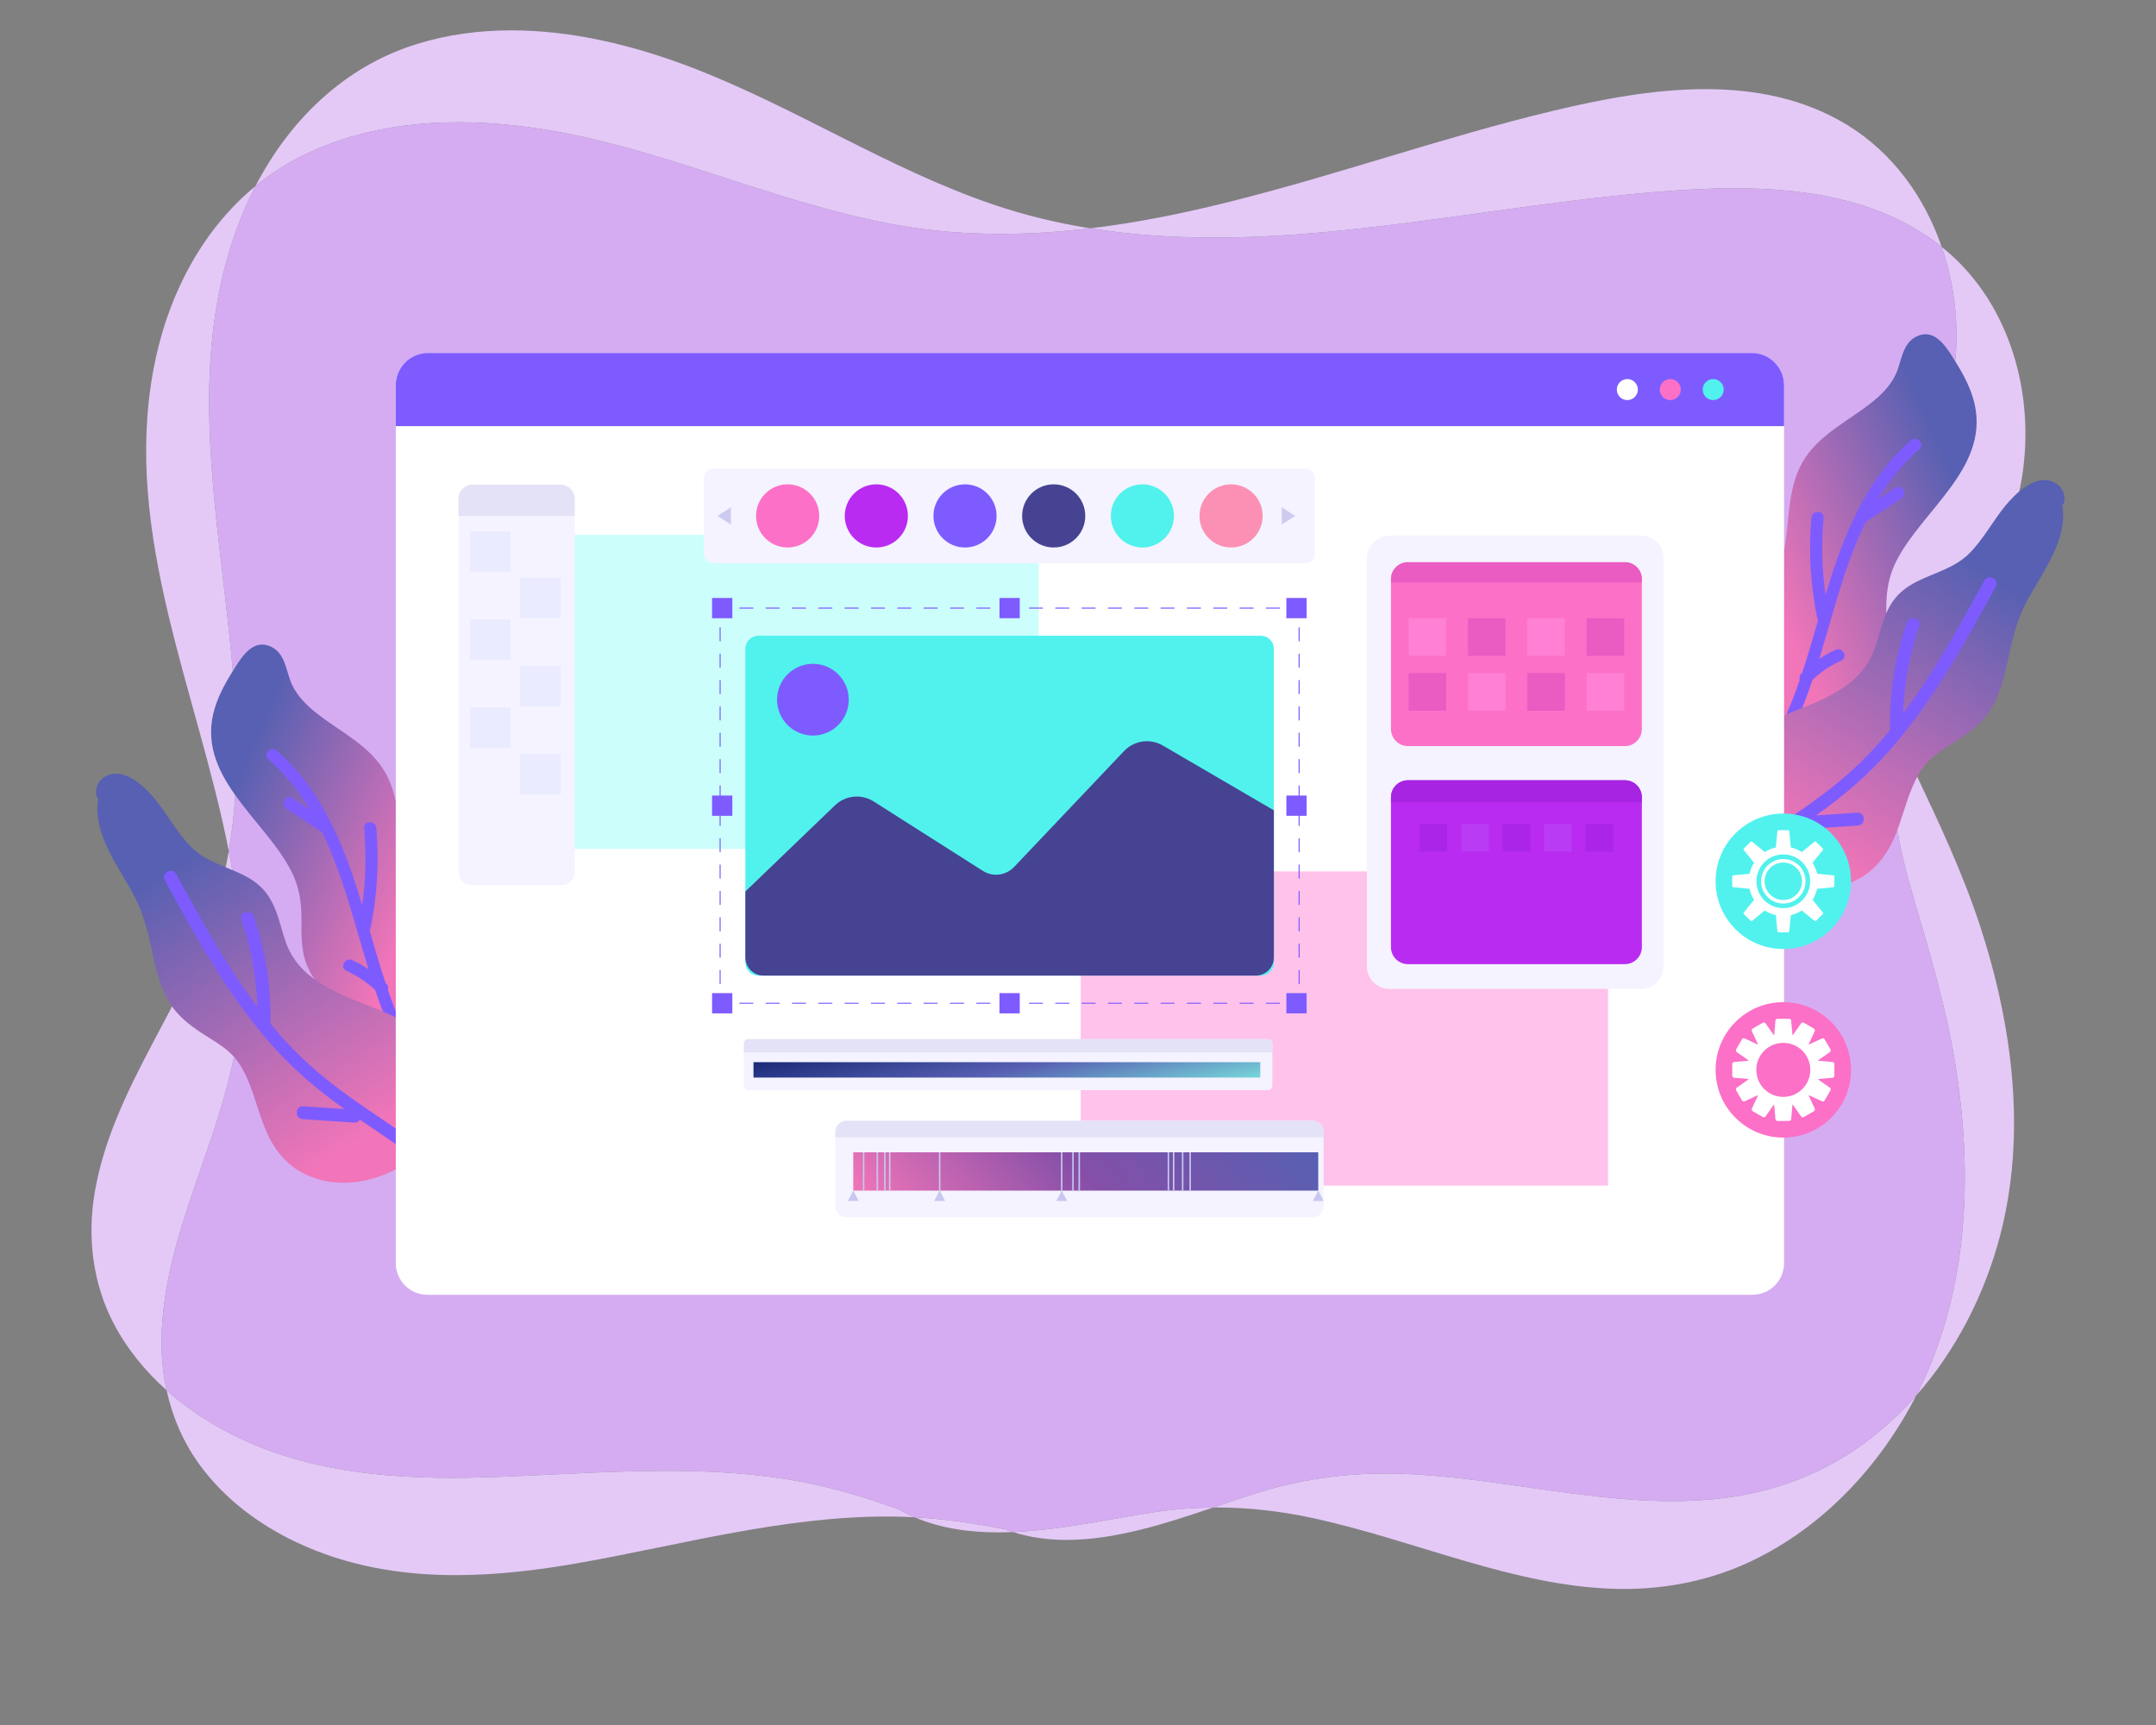 <svg version="1.2" baseProfile="tiny-ps" xmlns="http://www.w3.org/2000/svg" viewBox="0 0 2000 1600" width="2000" height="1600">
	<rect x="0" y="0" width="2000" height="1600" fill="#808080" stroke="none"/>
	<title>Graphic Design Software 2-ai</title>
	<defs>
		<linearGradient id="grd1" gradientUnits="userSpaceOnUse"  x1="188.773" y1="573.11" x2="470.867" y2="695.957">
			<stop offset="0.283" stop-color="#5760b2"  />
			<stop offset="0.931" stop-color="#f175b8"  />
		</linearGradient>
		<linearGradient id="grd2" gradientUnits="userSpaceOnUse"  x1="196.742" y1="634.479" x2="428.51" y2="995.069">
			<stop offset="0.283" stop-color="#5760b2"  />
			<stop offset="1" stop-color="#f175b8"  />
		</linearGradient>
		<linearGradient id="grd3" gradientUnits="userSpaceOnUse"  x1="1840.669" y1="285.294" x2="1558.574" y2="408.141">
			<stop offset="0.283" stop-color="#5760b2"  />
			<stop offset="0.931" stop-color="#f175b8"  />
		</linearGradient>
		<linearGradient id="grd4" gradientUnits="userSpaceOnUse"  x1="1807.44" y1="362.149" x2="1575.673" y2="722.739">
			<stop offset="0.283" stop-color="#5760b2"  />
			<stop offset="1" stop-color="#f175b8"  />
		</linearGradient>
		<linearGradient id="grd5" gradientUnits="userSpaceOnUse"  x1="772.563" y1="1083.036" x2="1030.786" y2="853.101">
			<stop offset="0" stop-color="#f175b8"  />
			<stop offset="0.492" stop-color="#854fa8"  />
			<stop offset="1" stop-color="#5760b2"  />
		</linearGradient>
		<linearGradient id="grd6" gradientUnits="userSpaceOnUse"  x1="715.347" y1="1090.911" x2="694.241" y2="986.161">
			<stop offset="0" stop-color="#76d7da"  />
			<stop offset="0.492" stop-color="#5760b2"  />
			<stop offset="1" stop-color="#192977"  />
		</linearGradient>
	</defs>
	<style>
		tspan { white-space:pre }
		.shp0 { fill: #e4c9f7 } 
		.shp1 { fill: #d5acf2 } 
		.shp2 { fill: url(#grd1) } 
		.shp3 { fill: #7e5bff } 
		.shp4 { fill: url(#grd2) } 
		.shp5 { fill: url(#grd3) } 
		.shp6 { fill: url(#grd4) } 
		.shp7 { fill: #ffffff } 
		.shp8 { fill: #ffc2eb } 
		.shp9 { fill: #ccfffc } 
		.shp10 { fill: #f4f3ff } 
		.shp11 { fill: #fc70c7 } 
		.shp12 { fill: #b92bf1 } 
		.shp13 { fill: #aa25e8 } 
		.shp14 { fill: #ba3bf4 } 
		.shp15 { fill: #a624e2 } 
		.shp16 { fill: #e3e2f7 } 
		.shp17 { fill: #ebebff } 
		.shp18 { fill: url(#grd5) } 
		.shp19 { fill: #c7c7ef } 
		.shp20 { fill: #464392 } 
		.shp21 { fill: #51f2ed } 
		.shp22 { fill: #fc90b4 } 
		.shp23 { fill: #cccbef } 
		.shp24 { fill: url(#grd6) } 
		.shp25 { fill: #ff80d5 } 
		.shp26 { fill: #ea5cc2 } 
	</style>
	<g id="Layer 1">
		<g id="&lt;Group&gt;">
			<g id="&lt;Group&gt;">
				<g id="&lt;Group&gt;">
					<path id="&lt;Compound Path&gt;" class="shp0" d="M1125.4 1398.27C1107.01 1398.42 1088.54 1399.88 1069.9 1402.72C1029.49 1408.86 983.95 1419.16 939.69 1421.03C955.84 1426.17 972.53 1428.33 989.49 1428.33C1034.64 1428.33 1081.67 1413.07 1125.4 1398.27ZM154.54 1289.53C159.98 1314.41 170.17 1338.12 185.42 1358.94C208.27 1390.14 239.92 1413.91 274.71 1430.38C322.08 1452.8 372.13 1460.99 422.79 1460.99C462.05 1460.99 501.67 1456.07 540.7 1449.06C633.92 1432.31 727.07 1406.63 822.37 1406.63C827.72 1406.63 833.07 1406.72 838.44 1406.88C841.8 1406.99 845.15 1407.13 848.51 1407.32C843.55 1405.19 838.69 1402.79 833.94 1400.08C804.29 1389.38 774.14 1380.16 743.09 1374.34C701.91 1366.63 660.36 1364.23 618.68 1364.23C559.92 1364.23 500.91 1369.01 442.41 1370.42C434.61 1370.6 426.81 1370.71 419 1370.71C335.9 1370.71 252.81 1358.95 182.42 1311.21C172.68 1304.6 163.33 1297.37 154.54 1289.53ZM1761.8 683.25C1761.45 684.62 1761.12 686 1760.81 687.38C1749.6 736.98 1761.79 787.54 1775.83 835.22C1790.33 884.44 1804.91 933.28 1813.33 984.01C1829.28 1080 1827.15 1182.68 1787.68 1273.04C1784.54 1280.25 1781.15 1287.38 1777.55 1294.41C1814.64 1252.42 1840.95 1200.7 1855.19 1146.77C1880.34 1051.43 1866.72 949.63 1836.26 857.22C1820.16 808.38 1798.28 762.35 1776.41 715.93C1771.36 705.21 1766.39 694.31 1761.8 683.25ZM236.99 172.62C185.84 214.65 154.6 276.84 142.32 342.86C113.78 496.36 183.16 640.9 212.22 789.4C244.89 599.91 152.56 403.13 218.18 216.25C223.44 201.26 229.72 186.65 236.99 172.62ZM1582.08 82.68C1534.02 82.68 1485.06 92.15 1439.87 102.99C1338.65 127.3 1240.38 162.3 1139.39 187.48C1097.27 197.99 1054.48 206.65 1011.41 211.8C1049.39 217.88 1087.9 220.36 1126.49 220.36C1160.11 220.36 1193.82 218.48 1227.27 215.44C1330.93 206.01 1433.4 186.48 1537.16 177.97C1560.47 176.06 1584.67 174.64 1609.02 174.64C1677.54 174.64 1747.21 185.88 1801.22 229.03C1785.29 182.78 1755.69 141.54 1713.29 115.75C1673.16 91.34 1628.04 82.68 1582.08 82.68Z" />
					<path id="&lt;Compound Path&gt;" class="shp0" d="M848.51 1407.32C872.59 1417.64 898.93 1421.33 926 1421.33C930.54 1421.33 935.11 1421.22 939.69 1421.03C937.16 1420.23 934.65 1419.35 932.15 1418.4C904.51 1413.01 876.65 1408.85 848.51 1407.32ZM1777.55 1294.41C1760.8 1313.37 1741.86 1330.35 1720.84 1344.64C1684.88 1369.1 1643.71 1383.7 1600.67 1389.3C1584.19 1391.45 1567.65 1392.34 1551.09 1392.34C1520.25 1392.34 1489.38 1389.23 1458.82 1385.28C1409.84 1378.94 1361.08 1370.28 1311.71 1367.45C1303.02 1366.95 1294.39 1366.7 1285.8 1366.7C1244.98 1366.7 1205.26 1372.43 1165.74 1384.86C1152.73 1388.95 1139.23 1393.59 1125.4 1398.27C1126.53 1398.26 1127.65 1398.25 1128.78 1398.25C1158.16 1398.25 1187.37 1401.56 1216.82 1407.87C1265.17 1418.23 1312.03 1434.26 1359.46 1448.02C1404.94 1461.22 1451.46 1472.57 1499.02 1473.73C1501.51 1473.79 1504 1473.82 1506.49 1473.82C1547.33 1473.82 1587.58 1465.59 1624.62 1448C1691.24 1416.36 1744.06 1359.72 1777.55 1294.41ZM212.22 789.4C209.58 804.71 206.13 819.97 201.71 835.18C174.26 929.59 104.46 1008.15 87.85 1106.17C80.9 1147.2 85.87 1189.8 105.12 1226.94C117.48 1250.78 134.58 1271.72 154.54 1289.53C151.17 1274.08 149.63 1258.18 149.85 1242.24C151.25 1142.84 208.19 1054.51 220.85 957.01C228.24 900.15 223.01 844.5 212.22 789.4ZM1801.22 229.03C1810.56 256.17 1815.2 285.02 1814.95 313.49C1814.57 356.38 1801.48 396.04 1784.63 435.07C1765.63 479.08 1742.26 523.44 1738.92 572.13C1736.26 610.78 1747.11 647.88 1761.8 683.25C1773.3 637.43 1802.2 598.33 1826.97 558.94C1849.61 522.95 1868.62 485.76 1875.56 443.43C1888.02 367.44 1865.6 283.2 1805.39 232.46C1804.01 231.29 1802.62 230.15 1801.22 229.03ZM474.33 28.15C444.68 28.15 415.19 31.99 386.62 40.86C319.06 61.81 268.62 111.64 236.99 172.62C250.56 161.47 265.53 151.74 281.91 143.73C326.55 121.92 375.84 113.39 425.41 113.39C462.34 113.39 499.42 118.13 534.84 125.64C635.82 147.04 730.75 190.8 832.59 208.83C864.48 214.48 896.48 216.97 928.47 216.97C956.17 216.97 983.85 215.1 1011.41 211.8C980.79 206.91 950.53 199.68 920.82 189.54C822.95 156.12 735.84 98.34 639.33 61.71C587.4 42.01 530.6 28.15 474.33 28.15Z" />
					<path id="&lt;Path&gt;" class="shp1" d="M425.41 113.39C375.84 113.39 326.55 121.92 281.91 143.73C265.53 151.74 250.56 161.47 236.99 172.62C229.72 186.65 223.44 201.26 218.18 216.25C152.56 403.13 244.89 599.91 212.22 789.4C223.01 844.5 228.24 900.15 220.85 957.01C208.19 1054.51 151.25 1142.84 149.85 1242.24C149.63 1258.18 151.17 1274.08 154.54 1289.53C163.33 1297.37 172.68 1304.6 182.42 1311.21C252.81 1358.95 335.9 1370.71 419 1370.71C426.81 1370.71 434.61 1370.6 442.41 1370.42C500.91 1369.01 559.92 1364.23 618.68 1364.23C660.36 1364.23 701.91 1366.63 743.09 1374.34C774.14 1380.16 804.29 1389.38 833.94 1400.08C838.69 1402.79 843.55 1405.19 848.51 1407.32C876.65 1408.85 904.51 1413.01 932.15 1418.4C934.65 1419.35 937.16 1420.23 939.69 1421.03C983.95 1419.16 1029.49 1408.86 1069.9 1402.72C1088.54 1399.88 1107.01 1398.42 1125.4 1398.27C1139.23 1393.59 1152.73 1388.95 1165.74 1384.86C1205.26 1372.43 1244.98 1366.7 1285.8 1366.7C1294.39 1366.7 1303.02 1366.95 1311.71 1367.45C1361.08 1370.28 1409.84 1378.94 1458.82 1385.28C1489.38 1389.23 1520.25 1392.34 1551.09 1392.34C1567.65 1392.34 1584.19 1391.45 1600.67 1389.3C1643.71 1383.7 1684.88 1369.1 1720.84 1344.64C1741.86 1330.35 1760.8 1313.37 1777.55 1294.41C1781.15 1287.38 1784.54 1280.25 1787.68 1273.04C1827.15 1182.68 1829.28 1080 1813.33 984.01C1804.91 933.28 1790.33 884.44 1775.83 835.22C1761.79 787.54 1749.6 736.98 1760.81 687.38C1761.12 686 1761.45 684.62 1761.8 683.25C1747.11 647.88 1736.26 610.78 1738.92 572.13C1742.26 523.44 1765.63 479.08 1784.63 435.07C1801.48 396.04 1814.57 356.38 1814.95 313.49C1815.2 285.02 1810.56 256.17 1801.22 229.03C1747.21 185.88 1677.54 174.64 1609.02 174.64C1584.67 174.64 1560.47 176.06 1537.16 177.97C1433.4 186.48 1330.93 206.01 1227.27 215.44C1193.82 218.48 1160.11 220.36 1126.49 220.36C1087.9 220.36 1049.39 217.88 1011.41 211.8C983.85 215.1 956.17 216.97 928.47 216.97C896.48 216.97 864.48 214.48 832.59 208.83C730.75 190.8 635.82 147.04 534.84 125.64C499.42 118.13 462.34 113.39 425.41 113.39Z" />
				</g>
				<g id="&lt;Group&gt;">
					<g id="&lt;Group&gt;">
						<path id="&lt;Path&gt;" class="shp2" d="M279.64 851.34C279.58 866.52 279.02 881.78 285.05 896.05C297.41 925.25 325.82 941.48 354.16 952.16C360.79 954.66 367.5 956.94 374.22 959.19C376.09 961.82 380.04 963.11 382.93 960.07C401.41 940.69 404.42 912.58 400.44 887.17C395.58 856.1 379.75 828.02 374.18 797.1C369.02 768.47 371.61 736.99 354.47 711.86C339.6 690.05 315.29 678.31 294.96 662.53C285.29 655.02 276.16 646.34 270.9 635.09C265.11 622.69 265.14 605.79 250.67 599.49C235.22 592.76 225.08 608 217.99 619.18C210.45 631.07 203.3 643.36 199.21 656.91C180.3 719.51 245.71 759.62 270.36 808.31C277.29 821.98 279.69 836.14 279.64 851.34Z" />
						<path id="&lt;Path&gt;" class="shp3" d="M341.8 898.95C337 895.75 331.95 892.93 326.68 890.52C320.12 887.53 314.72 897.44 321.35 900.46C331.21 904.96 340.09 910.87 347.98 918.21C358 947.99 370.27 976.86 388.66 1002.68C405.13 1025.79 425.97 1045.81 451.46 1058.65C457.93 1061.91 463.3 1051.99 456.8 1048.72C410.79 1025.53 382.61 979.24 364.95 932.49C363.19 927.81 361.5 923.1 359.87 918.36C360.5 916.55 360.25 914.43 358.5 912.68C358.23 912.4 357.95 912.14 357.68 911.87C352.33 895.72 347.62 879.36 342.88 863.02C343.25 862.45 343.54 861.78 343.71 860.97C349.98 830.41 351.83 799.07 349.06 767.99C348.42 760.78 337.14 760.98 337.78 768.21C339.91 792.04 339.32 815.95 335.98 839.57C328.95 816.28 321.23 793.23 310.87 771.08C297.76 743.02 280.31 716.7 256.79 696.28C251.33 691.54 243.57 699.73 249.08 704.51C264.62 718 277.1 733.83 287.47 751.04C282.01 747.42 276.56 743.81 271.1 740.19C265.06 736.18 259.74 746.14 265.76 750.13C276.79 757.43 287.81 764.74 298.83 772.04C310.98 797.05 319.77 823.99 327.55 850.42C332.29 866.5 336.84 882.79 341.8 898.95Z" />
					</g>
					<g id="&lt;Group&gt;">
						<path id="&lt;Path&gt;" class="shp4" d="M155.49 926.99C164.68 943.68 179.38 953.52 195.17 963.33C203.14 968.29 211.03 973.44 217.28 980.54C222.77 986.8 226.71 994.19 229.97 1001.81C236.53 1017.17 240.22 1033.6 246.82 1048.96C253.57 1064.69 263.95 1078.57 279.1 1087.03C311.65 1105.19 350.8 1096.96 380.34 1076.83C395.48 1066.51 410.48 1053.58 418.22 1036.58C425.09 1021.5 424.27 1004.96 417.61 989.96C402.2 955.23 365.05 941.9 332.26 928.95C314.08 921.77 295.38 913.51 281.33 899.5C274.54 892.73 269.37 884.91 265.9 875.97C262.67 867.66 260.75 858.91 257.93 850.46C255.04 841.84 251.42 833.52 245.52 826.49C239.98 819.89 232.63 815 224.95 811.22C208.88 803.31 191.01 798.99 177.88 786.12C164.47 772.97 155.85 755.95 144 741.53C134.44 729.88 116.29 712.04 99.53 719.28C92.32 722.39 88.16 729.41 89.21 737.16C89.43 738.78 90.14 739.94 91.1 740.69C85.85 771.41 107.76 801.02 122.26 826.69C131.55 843.14 136.29 860.33 140.26 878.66C143.82 895.11 147.29 912.1 155.49 926.99Z" />
						<path id="&lt;Path&gt;" class="shp3" d="M235.5 850.2C233.04 842.98 221.34 845.5 223.82 852.78C232.75 879.06 237.83 906.42 238.8 934.1C230.47 923.05 222.61 911.65 215.11 900.03C196.47 871.15 179.93 840.99 163.47 810.84C159.78 804.08 149.15 809.58 152.84 816.34C181.85 869.46 211.37 923.24 251.68 968.83C271.6 991.37 294.24 1010.79 318.78 1028.13C319.03 1028.31 319.28 1028.48 319.53 1028.66C306.79 1027.81 294.05 1026.96 281.3 1026.11C273.61 1025.59 273.16 1037.55 280.84 1038.06C296.74 1039.12 312.65 1040.18 328.56 1041.24C331.11 1041.41 332.87 1040.2 333.79 1038.5C353.37 1051.79 373.23 1064.72 391.56 1079.73C415.95 1099.69 437.62 1123.71 449.28 1153.37C452.1 1160.54 462.69 1154.97 459.9 1147.87C438.49 1093.38 387.27 1060.39 340.91 1028.89C316.04 1011.99 292.18 994.17 271.27 972.43C264.08 964.97 257.24 957.2 250.67 949.2C250.82 948.68 250.91 948.12 250.91 947.5C251.29 914.44 246.14 881.5 235.5 850.2Z" />
					</g>
					<g id="&lt;Group&gt;">
						<path id="&lt;Path&gt;" class="shp5" d="M1749.8 563.53C1749.86 578.7 1750.42 593.96 1744.39 608.24C1732.03 637.44 1703.62 653.66 1675.28 664.35C1668.65 666.84 1661.94 669.12 1655.23 671.37C1653.35 674.01 1649.4 675.29 1646.51 672.26C1628.04 652.87 1625.02 624.77 1629 599.36C1633.87 568.29 1649.69 540.2 1655.26 509.28C1660.42 480.66 1657.84 449.18 1674.97 424.05C1689.84 402.23 1714.15 390.5 1734.48 374.71C1744.15 367.21 1753.29 358.52 1758.54 347.27C1764.33 334.87 1764.3 317.97 1778.77 311.67C1794.22 304.94 1804.36 320.18 1811.45 331.37C1818.99 343.25 1826.14 355.54 1830.23 369.09C1849.14 431.69 1783.73 471.8 1759.08 520.5C1752.15 534.17 1749.75 548.32 1749.8 563.53Z" />
						<path id="&lt;Path&gt;" class="shp3" d="M1687.64 611.13C1692.44 607.93 1697.49 605.11 1702.76 602.71C1709.32 599.71 1714.72 609.62 1708.1 612.64C1698.23 617.14 1689.36 623.05 1681.46 630.39C1671.44 660.18 1659.17 689.05 1640.78 714.86C1624.31 737.97 1603.47 757.99 1577.98 770.84C1571.52 774.1 1566.14 764.18 1572.65 760.9C1618.65 737.71 1646.84 691.42 1664.49 644.68C1666.26 639.99 1667.94 635.28 1669.57 630.55C1668.94 628.73 1669.19 626.62 1670.94 624.86C1671.21 624.59 1671.49 624.32 1671.76 624.05C1677.11 607.91 1681.83 591.55 1686.56 575.2C1686.19 574.64 1685.9 573.96 1685.73 573.16C1679.46 542.6 1677.61 511.25 1680.38 480.17C1681.03 472.97 1692.31 473.16 1691.66 480.4C1689.53 504.22 1690.12 528.14 1693.46 551.76C1700.49 528.46 1708.21 505.41 1718.57 483.27C1731.69 455.2 1749.13 428.89 1772.65 408.47C1778.11 403.72 1785.87 411.92 1780.37 416.7C1764.83 430.19 1752.34 446.02 1741.97 463.22C1747.43 459.61 1752.88 455.99 1758.34 452.37C1764.39 448.37 1769.7 458.32 1763.68 462.31C1752.66 469.62 1741.63 476.92 1730.61 484.23C1718.46 509.24 1709.67 536.18 1701.89 562.6C1697.16 578.69 1692.6 594.97 1687.64 611.13Z" />
					</g>
					<g id="&lt;Group&gt;">
						<path id="&lt;Path&gt;" class="shp6" d="M1848.69 654.66C1839.51 671.35 1824.8 681.19 1809.01 691C1801.04 695.96 1793.15 701.11 1786.91 708.21C1781.41 714.47 1777.47 721.86 1774.21 729.48C1767.65 744.84 1763.96 761.27 1757.37 776.63C1750.61 792.36 1740.23 806.24 1725.08 814.7C1692.53 832.86 1653.39 824.63 1623.85 804.5C1608.7 794.18 1593.7 781.25 1585.96 764.25C1579.1 749.17 1579.91 732.63 1586.57 717.63C1601.99 682.9 1639.13 669.57 1671.93 656.62C1690.11 649.44 1708.81 641.18 1722.85 627.17C1729.64 620.4 1734.81 612.58 1738.28 603.64C1741.51 595.33 1743.43 586.58 1746.26 578.13C1749.14 569.51 1752.76 561.19 1758.66 554.16C1764.2 547.56 1771.56 542.67 1779.23 538.89C1795.3 530.98 1813.17 526.66 1826.3 513.79C1839.71 500.64 1848.34 483.62 1860.18 469.2C1869.75 457.55 1887.89 439.71 1904.65 446.95C1911.86 450.06 1916.02 457.08 1914.97 464.83C1914.75 466.45 1914.05 467.61 1913.09 468.36C1918.34 499.08 1896.42 528.69 1881.92 554.36C1872.63 570.81 1867.89 588 1863.92 606.33C1860.36 622.78 1856.89 639.77 1848.69 654.66Z" />
						<path id="&lt;Path&gt;" class="shp3" d="M1768.69 577.87C1771.14 570.65 1782.84 573.17 1780.37 580.45C1771.43 606.73 1766.35 634.09 1765.38 661.77C1773.71 650.72 1781.57 639.32 1789.07 627.7C1807.71 598.82 1824.25 568.66 1840.72 538.51C1844.41 531.75 1855.04 537.25 1851.34 544.01C1822.33 597.13 1792.81 650.91 1752.5 696.5C1732.58 719.03 1709.94 738.46 1685.4 755.8C1685.15 755.98 1684.9 756.15 1684.65 756.33C1697.39 755.48 1710.14 754.63 1722.88 753.78C1730.58 753.26 1731.03 765.22 1723.35 765.73C1707.44 766.79 1691.53 767.85 1675.63 768.91C1673.07 769.08 1671.32 767.87 1670.39 766.17C1650.81 779.46 1630.95 792.39 1612.62 807.4C1588.23 827.36 1566.56 851.38 1554.9 881.04C1552.09 888.21 1541.49 882.64 1544.28 875.54C1565.7 821.05 1616.91 788.06 1663.27 756.56C1688.15 739.66 1712.01 721.84 1732.92 700.1C1740.1 692.64 1746.95 684.87 1753.51 676.87C1753.37 676.35 1753.28 675.79 1753.27 675.17C1752.89 642.11 1758.04 609.17 1768.69 577.87Z" />
					</g>
					<g id="&lt;Group&gt;">
						<path id="&lt;Path&gt;" class="shp7" d="M1625.64 327.68L396.47 327.68C380.28 327.68 367.14 340.81 367.14 357.01L367.14 1171.61C367.14 1187.8 380.28 1200.94 396.47 1200.94L1625.64 1200.94C1641.84 1200.94 1654.98 1187.8 1654.98 1171.61L1654.98 357.01C1654.98 340.81 1641.84 327.68 1625.64 327.68Z" />
						<path id="&lt;Path&gt;" class="shp8" d="M1491.66 1099.73L1002.54 1099.73L1002.54 808.26L1491.66 808.26L1491.66 1099.73Z" />
						<path id="&lt;Path&gt;" class="shp9" d="M963.54 787.48L474.42 787.48L474.42 496.01L963.54 496.01L963.54 787.48Z" />
						<path id="&lt;Path&gt;" class="shp10" d="M1522.33 917.25L1288.82 917.25C1277.32 917.25 1268.01 907.93 1268.01 896.44L1268.01 517.66C1268.01 506.17 1277.32 496.85 1288.82 496.85L1522.33 496.85C1533.82 496.85 1543.14 506.17 1543.14 517.66L1543.14 896.44C1543.14 907.93 1533.82 917.25 1522.33 917.25Z" />
						<path id="&lt;Path&gt;" class="shp11" d="M1507.3 521.47L1306.09 521.47C1297.38 521.47 1290.33 528.53 1290.33 537.23L1290.33 676.26C1290.33 684.96 1297.38 692.02 1306.09 692.02L1507.3 692.02C1516 692.02 1523.06 684.96 1523.06 676.26L1523.06 537.23C1523.06 528.53 1516 521.47 1507.3 521.47Z" />
						<g id="&lt;Group&gt;">
							<path id="&lt;Path&gt;" class="shp12" d="M1507.3 723.73L1306.09 723.73C1297.38 723.73 1290.33 730.78 1290.33 739.49L1290.33 878.51C1290.33 887.22 1297.38 894.27 1306.09 894.27L1507.3 894.27C1516 894.27 1523.06 887.22 1523.06 878.51L1523.06 739.49C1523.06 730.78 1516 723.73 1507.3 723.73Z" />
							<g id="&lt;Group&gt;">
								<path id="&lt;Path&gt;" class="shp13" d="M1342.59 789.86L1317.04 789.86L1317.04 764.31L1342.59 764.31L1342.59 789.86Z" />
								<path id="&lt;Path&gt;" class="shp14" d="M1381.03 789.86L1355.48 789.86L1355.48 764.31L1381.03 764.31L1381.03 789.86Z" />
								<path id="&lt;Path&gt;" class="shp13" d="M1419.47 789.86L1393.92 789.86L1393.92 764.31L1419.47 764.31L1419.47 789.86Z" />
								<path id="&lt;Path&gt;" class="shp14" d="M1457.91 789.86L1432.36 789.86L1432.36 764.31L1457.91 764.31L1457.91 789.86Z" />
								<path id="&lt;Path&gt;" class="shp13" d="M1496.34 789.86L1470.79 789.86L1470.79 764.31L1496.34 764.31L1496.34 789.86Z" />
							</g>
							<path id="&lt;Path&gt;" class="shp15" d="M1507.3 723.73L1306.09 723.73C1297.38 723.73 1290.33 730.78 1290.33 739.49L1290.33 744.2L1523.06 744.2L1523.06 739.49C1523.06 730.78 1516 723.73 1507.3 723.73Z" />
						</g>
						<g id="&lt;Group&gt;">
							<path id="&lt;Path&gt;" class="shp10" d="M520.36 449.54L438.06 449.54C431.04 449.54 425.34 455.24 425.34 462.26L425.34 808.53C425.34 815.56 431.04 821.25 438.06 821.25L520.36 821.25C527.39 821.25 533.08 815.56 533.08 808.53L533.08 462.26C533.08 455.24 527.39 449.54 520.36 449.54Z" />
							<path id="&lt;Path&gt;" class="shp16" d="M519.82 449.54L438.6 449.54C431.28 449.54 425.34 455.48 425.34 462.8L425.34 478.53L533.08 478.53L533.08 462.8C533.08 455.48 527.15 449.54 519.82 449.54Z" />
							<path id="&lt;Path&gt;" class="shp17" d="M473.65 530.29L436.02 530.29L436.02 492.67L473.65 492.67L473.65 530.29Z" />
							<path id="&lt;Path&gt;" class="shp17" d="M520.14 573.45L482.52 573.45L482.52 535.82L520.14 535.82L520.14 573.45Z" />
							<path id="&lt;Path&gt;" class="shp17" d="M473.65 612.07L436.02 612.07L436.02 574.45L473.65 574.45L473.65 612.07Z" />
							<path id="&lt;Path&gt;" class="shp17" d="M520.14 655.22L482.52 655.22L482.52 617.6L520.14 617.6L520.14 655.22Z" />
							<path id="&lt;Path&gt;" class="shp17" d="M473.65 693.85L436.02 693.85L436.02 656.22L473.65 656.22L473.65 693.85Z" />
							<path id="&lt;Path&gt;" class="shp17" d="M520.14 737L482.52 737L482.52 699.38L520.14 699.38L520.14 737Z" />
						</g>
						<g id="&lt;Group&gt;">
							<path id="&lt;Path&gt;" class="shp10" d="M1217.5 1039.55L785.27 1039.55C779.55 1039.55 774.92 1044.18 774.92 1049.89L774.92 1118.86C774.92 1124.57 779.55 1129.21 785.27 1129.21L1217.5 1129.21C1223.21 1129.21 1227.85 1124.57 1227.85 1118.86L1227.85 1049.89C1227.85 1044.18 1223.21 1039.55 1217.5 1039.55Z" />
							<path id="&lt;Path&gt;" class="shp18" d="M1222.87 1104.35L791.54 1104.35L791.54 1068.81L1222.87 1068.81L1222.87 1104.35Z" />
							<path id="&lt;Path&gt;" class="shp16" d="M1217.42 1039.55L785.35 1039.55C779.59 1039.55 774.92 1044.21 774.92 1049.97L774.92 1054.88L1227.85 1054.88L1227.85 1049.97C1227.85 1044.21 1223.18 1039.55 1217.42 1039.55Z" />
							<g id="&lt;Group&gt;">
								<path id="&lt;Path&gt;" class="shp19" d="M791.54 1104.35L786.49 1113.93L791.54 1113.93L796.59 1113.93L791.54 1104.35Z" />
								<path id="&lt;Path&gt;" class="shp19" d="M871.68 1104.35L866.62 1113.93L871.68 1113.93L876.73 1113.93L871.68 1104.35Z" />
								<path id="&lt;Path&gt;" class="shp19" d="M984.91 1104.35L979.86 1113.93L984.91 1113.93L989.96 1113.93L984.91 1104.35Z" />
								<path id="&lt;Path&gt;" class="shp19" d="M1222.87 1104.35L1217.82 1113.93L1222.87 1113.93L1227.92 1113.93L1222.87 1104.35Z" />
							</g>
							<path id="&lt;Path&gt;" class="shp19" d="M801.82 1104.35L800.43 1104.35L800.43 1068.81L801.82 1068.81L801.82 1104.35Z" />
							<path id="&lt;Path&gt;" class="shp19" d="M814.54 1104.35L813.14 1104.35L813.14 1068.81L814.54 1068.81L814.54 1104.35Z" />
							<path id="&lt;Path&gt;" class="shp19" d="M821.51 1104.35L820.11 1104.35L820.11 1068.81L821.51 1068.81L821.51 1104.35Z" />
							<path id="&lt;Path&gt;" class="shp19" d="M826.03 1104.35L824.64 1104.35L824.64 1068.81L826.03 1068.81L826.03 1104.35Z" />
							<path id="&lt;Path&gt;" class="shp19" d="M872.37 1104.35L870.98 1104.35L870.98 1068.81L872.37 1068.81L872.37 1104.35Z" />
							<path id="&lt;Path&gt;" class="shp19" d="M985.6 1104.35L984.21 1104.35L984.21 1068.81L985.6 1068.81L985.6 1104.35Z" />
							<path id="&lt;Path&gt;" class="shp19" d="M996.06 1104.35L994.66 1104.35L994.66 1068.81L996.06 1068.81L996.06 1104.35Z" />
							<path id="&lt;Path&gt;" class="shp19" d="M1001.84 1104.35L1000.44 1104.35L1000.44 1068.81L1001.84 1068.81L1001.84 1104.35Z" />
							<path id="&lt;Path&gt;" class="shp19" d="M1097.79 1104.35L1096.4 1104.35L1096.4 1068.81L1097.79 1068.81L1097.79 1104.35Z" />
							<path id="&lt;Path&gt;" class="shp19" d="M1089.43 1104.35L1088.03 1104.35L1088.03 1068.81L1089.43 1068.81L1089.43 1104.35Z" />
							<path id="&lt;Path&gt;" class="shp19" d="M1084.55 1104.35L1083.16 1104.35L1083.16 1068.81L1084.55 1068.81L1084.55 1104.35Z" />
							<path id="&lt;Path&gt;" class="shp19" d="M1104.76 1104.35L1103.36 1104.35L1103.36 1068.81L1104.76 1068.81L1104.76 1104.35Z" />
						</g>
						<g id="&lt;Group&gt;">
							<path id="&lt;Path&gt;" class="shp10" d="M1210.86 522.41L661.78 522.41C656.91 522.41 652.96 518.47 652.96 513.6L652.96 443.47C652.96 438.6 656.91 434.65 661.78 434.65L1210.86 434.65C1215.73 434.65 1219.68 438.6 1219.68 443.47L1219.68 513.6C1219.68 518.47 1215.73 522.41 1210.86 522.41Z" />
							<g id="&lt;Group&gt;">
								<path id="&lt;Path&gt;" class="shp11" d="M759.94 478.53C759.94 494.71 746.83 507.82 730.65 507.82C714.48 507.82 701.36 494.71 701.36 478.53C701.36 462.36 714.48 449.24 730.65 449.24C746.83 449.24 759.94 462.36 759.94 478.53Z" />
								<path id="&lt;Path&gt;" class="shp12" d="M842.21 478.53C842.21 494.71 829.09 507.82 812.92 507.82C796.74 507.82 783.63 494.71 783.63 478.53C783.63 462.36 796.74 449.24 812.92 449.24C829.09 449.24 842.21 462.36 842.21 478.53Z" />
								<path id="&lt;Path&gt;" class="shp3" d="M924.47 478.53C924.47 494.71 911.36 507.82 895.19 507.82C879.01 507.82 865.9 494.71 865.9 478.53C865.9 462.36 879.01 449.24 895.19 449.24C911.36 449.24 924.47 462.36 924.47 478.53Z" />
								<path id="&lt;Path&gt;" class="shp20" d="M1006.74 478.53C1006.74 494.71 993.63 507.82 977.45 507.82C961.28 507.82 948.17 494.71 948.17 478.53C948.17 462.36 961.28 449.24 977.45 449.24C993.63 449.24 1006.74 462.36 1006.74 478.53Z" />
								<path id="&lt;Path&gt;" class="shp21" d="M1089.01 478.53C1089.01 494.71 1075.9 507.82 1059.72 507.82C1043.55 507.82 1030.43 494.71 1030.43 478.53C1030.43 462.36 1043.55 449.24 1059.72 449.24C1075.9 449.24 1089.01 462.36 1089.01 478.53Z" />
								<path id="&lt;Path&gt;" class="shp22" d="M1171.28 478.53C1171.28 494.71 1158.16 507.82 1141.99 507.82C1125.81 507.82 1112.7 494.71 1112.7 478.53C1112.7 462.36 1125.81 449.24 1141.99 449.24C1158.16 449.24 1171.28 462.36 1171.28 478.53Z" />
							</g>
							<path id="&lt;Path&gt;" class="shp23" d="M665.55 478.53L678.05 486.55L678.05 478.53L678.05 470.52L665.55 478.53Z" />
							<path id="&lt;Path&gt;" class="shp23" d="M1201.51 478.53L1189.01 470.52L1189.01 478.53L1189.01 486.55L1201.51 478.53Z" />
						</g>
						<path id="&lt;Path&gt;" class="shp3" d="M1625.15 327.45L396.97 327.45C380.5 327.45 367.14 340.8 367.14 357.28L367.14 395.24L1654.98 395.24L1654.98 357.28C1654.98 340.8 1641.62 327.45 1625.15 327.45Z" />
						<path id="&lt;Path&gt;" class="shp7" d="M1519.35 361.34C1519.35 366.73 1514.98 371.1 1509.59 371.1C1504.2 371.1 1499.83 366.73 1499.83 361.34C1499.83 355.96 1504.2 351.59 1509.59 351.59C1514.98 351.59 1519.35 355.96 1519.35 361.34Z" />
						<path id="&lt;Path&gt;" class="shp11" d="M1559.17 361.34C1559.17 366.73 1554.8 371.1 1549.42 371.1C1544.03 371.1 1539.66 366.73 1539.66 361.34C1539.66 355.96 1544.03 351.59 1549.42 351.59C1554.8 351.59 1559.17 355.96 1559.17 361.34Z" />
						<path id="&lt;Path&gt;" class="shp21" d="M1599 361.34C1599 366.73 1594.63 371.1 1589.24 371.1C1583.85 371.1 1579.48 366.73 1579.48 361.34C1579.48 355.96 1583.85 351.59 1589.24 351.59C1594.63 351.59 1599 355.96 1599 361.34Z" />
						<g id="&lt;Group&gt;">
							<g id="&lt;Group&gt;">
								<path id="&lt;Path&gt;" class="shp21" d="M1169.56 904.92L703.57 904.92C696.86 904.92 691.42 899.48 691.42 892.77L691.42 601.81C691.42 595.1 696.86 589.66 703.57 589.66L1169.56 589.66C1176.27 589.66 1181.71 595.1 1181.71 601.81L1181.71 892.77C1181.71 899.48 1176.27 904.92 1169.56 904.92Z" />
								<path id="&lt;Path&gt;" class="shp20" d="M1042.74 696.62L940.7 804.16C933.14 812.14 920.98 813.64 911.71 807.74L810.48 743.39C799.11 736.16 784.26 737.65 774.55 746.99L691.42 826.91L691.42 887.99C691.42 897.34 699 904.92 708.35 904.92L1164.78 904.92C1174.13 904.92 1181.71 897.34 1181.71 887.99L1181.71 751.6L1078.67 691.49C1066.95 684.66 1052.08 686.78 1042.74 696.62Z" />
								<path id="&lt;Path&gt;" class="shp3" d="M787.36 648.98C787.36 667.36 772.47 682.25 754.1 682.25C735.72 682.25 720.83 667.36 720.83 648.98C720.83 630.61 735.72 615.72 754.1 615.72C772.47 615.72 787.36 630.61 787.36 648.98Z" />
							</g>
							<g id="&lt;Group&gt;">
								<g id="&lt;Group&gt;">
									<path id="&lt;Path&gt;" class="shp3" d="M1205.13 931.06L1199.13 931.06C1198.86 931.06 1198.63 930.83 1198.63 930.56C1198.63 930.28 1198.86 930.06 1199.13 930.06L1204.63 930.06L1204.63 924.56C1204.63 924.28 1204.86 924.06 1205.13 924.06C1205.41 924.06 1205.63 924.28 1205.63 924.56L1205.63 930.56C1205.63 930.83 1205.41 931.06 1205.13 931.06Z" />
									<path id="&lt;Compound Path&gt;" class="shp3" d="M1186.92 931.06L1174.71 931.06C1174.43 931.06 1174.21 930.83 1174.21 930.56C1174.21 930.28 1174.43 930.06 1174.71 930.06L1186.92 930.06C1187.2 930.06 1187.42 930.28 1187.42 930.56C1187.42 930.83 1187.2 931.06 1186.92 931.06ZM1162.5 931.06L1150.28 931.06C1150.01 931.06 1149.78 930.83 1149.78 930.56C1149.78 930.28 1150.01 930.06 1150.28 930.06L1162.5 930.06C1162.77 930.06 1163 930.28 1163 930.56C1163 930.83 1162.77 931.06 1162.5 931.06ZM1138.07 931.06L1125.86 931.06C1125.58 931.06 1125.36 930.83 1125.36 930.56C1125.36 930.28 1125.58 930.06 1125.86 930.06L1138.07 930.06C1138.35 930.06 1138.57 930.28 1138.57 930.56C1138.57 930.83 1138.35 931.06 1138.07 931.06ZM1113.65 931.06L1101.44 931.06C1101.16 931.06 1100.94 930.83 1100.94 930.56C1100.94 930.28 1101.16 930.06 1101.44 930.06L1113.65 930.06C1113.92 930.06 1114.15 930.28 1114.15 930.56C1114.15 930.83 1113.92 931.06 1113.65 931.06ZM1089.22 931.06L1077.01 931.06C1076.73 931.06 1076.51 930.83 1076.51 930.56C1076.51 930.28 1076.73 930.06 1077.01 930.06L1089.22 930.06C1089.5 930.06 1089.72 930.28 1089.72 930.56C1089.72 930.83 1089.5 931.06 1089.22 931.06ZM1064.8 931.06L1052.59 931.06C1052.31 931.06 1052.09 930.83 1052.09 930.56C1052.09 930.28 1052.31 930.06 1052.59 930.06L1064.8 930.06C1065.08 930.06 1065.3 930.28 1065.3 930.56C1065.3 930.83 1065.08 931.06 1064.8 931.06ZM1040.38 931.06L1028.16 931.06C1027.89 931.06 1027.66 930.83 1027.66 930.56C1027.66 930.28 1027.89 930.06 1028.16 930.06L1040.38 930.06C1040.65 930.06 1040.88 930.28 1040.88 930.56C1040.88 930.83 1040.65 931.06 1040.38 931.06ZM1015.95 931.06L1003.74 931.06C1003.46 931.06 1003.24 930.83 1003.24 930.56C1003.24 930.28 1003.46 930.06 1003.74 930.06L1015.95 930.06C1016.23 930.06 1016.45 930.28 1016.45 930.56C1016.45 930.83 1016.23 931.06 1015.95 931.06ZM991.53 931.06L979.31 931.06C979.04 931.06 978.81 930.83 978.81 930.56C978.81 930.28 979.04 930.06 979.31 930.06L991.53 930.06C991.8 930.06 992.03 930.28 992.03 930.56C992.03 930.83 991.8 931.06 991.53 931.06ZM967.1 931.06L954.89 931.06C954.61 931.06 954.39 930.83 954.39 930.56C954.39 930.28 954.61 930.06 954.89 930.06L967.1 930.06C967.38 930.06 967.6 930.28 967.6 930.56C967.6 930.83 967.38 931.06 967.1 931.06ZM942.68 931.06L930.47 931.06C930.19 931.06 929.97 930.83 929.97 930.56C929.97 930.28 930.19 930.06 930.47 930.06L942.68 930.06C942.95 930.06 943.18 930.28 943.18 930.56C943.18 930.83 942.95 931.06 942.68 931.06ZM918.25 931.06L906.04 931.06C905.77 931.06 905.54 930.83 905.54 930.56C905.54 930.28 905.77 930.06 906.04 930.06L918.25 930.06C918.53 930.06 918.75 930.28 918.75 930.56C918.75 930.83 918.53 931.06 918.25 931.06ZM893.83 931.06L881.62 931.06C881.34 931.06 881.12 930.83 881.12 930.56C881.12 930.28 881.34 930.06 881.62 930.06L893.83 930.06C894.11 930.06 894.33 930.28 894.33 930.56C894.33 930.83 894.11 931.06 893.83 931.06ZM869.41 931.06L857.19 931.06C856.92 931.06 856.69 930.83 856.69 930.56C856.69 930.28 856.92 930.06 857.19 930.06L869.41 930.06C869.68 930.06 869.91 930.28 869.91 930.56C869.91 930.83 869.68 931.06 869.41 931.06ZM844.98 931.06L832.77 931.06C832.49 931.06 832.27 930.83 832.27 930.56C832.27 930.28 832.49 930.06 832.77 930.06L844.98 930.06C845.26 930.06 845.48 930.28 845.48 930.56C845.48 930.83 845.26 931.06 844.98 931.06ZM820.56 931.06L808.35 931.06C808.07 931.06 807.85 930.83 807.85 930.56C807.85 930.28 808.07 930.06 808.35 930.06L820.56 930.06C820.83 930.06 821.06 930.28 821.06 930.56C821.06 930.83 820.83 931.06 820.56 931.06ZM796.13 931.06L783.92 931.06C783.65 931.06 783.42 930.83 783.42 930.56C783.42 930.28 783.65 930.06 783.92 930.06L796.13 930.06C796.41 930.06 796.63 930.28 796.63 930.56C796.63 930.83 796.41 931.06 796.13 931.06ZM771.71 931.06L759.5 931.06C759.22 931.06 759 930.83 759 930.56C759 930.28 759.22 930.06 759.5 930.06L771.71 930.06C771.99 930.06 772.21 930.28 772.21 930.56C772.21 930.83 771.99 931.06 771.71 931.06ZM747.29 931.06L735.07 931.06C734.8 931.06 734.57 930.83 734.57 930.56C734.57 930.28 734.8 930.06 735.07 930.06L747.29 930.06C747.56 930.06 747.79 930.28 747.79 930.56C747.79 930.83 747.56 931.06 747.29 931.06ZM722.86 931.06L710.65 931.06C710.37 931.06 710.15 930.83 710.15 930.56C710.15 930.28 710.37 930.06 710.65 930.06L722.86 930.06C723.14 930.06 723.36 930.28 723.36 930.56C723.36 930.83 723.14 931.06 722.86 931.06ZM698.44 931.06L686.22 931.06C685.95 931.06 685.72 930.83 685.72 930.56C685.72 930.28 685.95 930.06 686.22 930.06L698.44 930.06C698.71 930.06 698.94 930.28 698.94 930.56C698.94 930.83 698.71 931.06 698.44 931.06Z" />
									<path id="&lt;Path&gt;" class="shp3" d="M674.01 931.06L668.01 931.06C667.74 931.06 667.51 930.83 667.51 930.56L667.51 924.56C667.51 924.28 667.74 924.06 668.01 924.06C668.29 924.06 668.51 924.28 668.51 924.56L668.51 930.06L674.01 930.06C674.29 930.06 674.51 930.28 674.51 930.56C674.51 930.83 674.29 931.06 674.01 931.06Z" />
									<path id="&lt;Compound Path&gt;" class="shp3" d="M668.01 912.83C667.74 912.83 667.51 912.61 667.51 912.33L667.51 900.11C667.51 899.83 667.74 899.61 668.01 899.61C668.29 899.61 668.51 899.83 668.51 900.11L668.51 912.33C668.51 912.61 668.29 912.83 668.01 912.83ZM668.01 888.38C667.74 888.38 667.51 888.16 667.51 887.88L667.51 875.66C667.51 875.38 667.74 875.16 668.01 875.16C668.29 875.16 668.51 875.38 668.51 875.66L668.51 887.88C668.51 888.16 668.29 888.38 668.01 888.38ZM668.01 863.93C667.74 863.93 667.51 863.71 667.51 863.43L667.51 851.21C667.51 850.93 667.74 850.71 668.01 850.71C668.29 850.71 668.51 850.93 668.51 851.21L668.51 863.43C668.51 863.71 668.29 863.93 668.01 863.93ZM668.01 839.48C667.74 839.48 667.51 839.26 667.51 838.98L667.51 826.75C667.51 826.48 667.74 826.25 668.01 826.25C668.29 826.25 668.51 826.48 668.51 826.75L668.51 838.98C668.51 839.26 668.29 839.48 668.01 839.48ZM668.01 815.03C667.74 815.03 667.51 814.81 667.51 814.53L667.51 802.3C667.51 802.03 667.74 801.8 668.01 801.8C668.29 801.8 668.51 802.03 668.51 802.3L668.51 814.53C668.51 814.81 668.29 815.03 668.01 815.03ZM668.01 790.58C667.74 790.58 667.51 790.36 667.51 790.08L667.51 777.85C667.51 777.58 667.74 777.35 668.01 777.35C668.29 777.35 668.51 777.58 668.51 777.85L668.51 790.08C668.51 790.36 668.29 790.58 668.01 790.58ZM668.01 766.13C667.74 766.13 667.51 765.91 667.51 765.63L667.51 753.4C667.51 753.13 667.74 752.9 668.01 752.9C668.29 752.9 668.51 753.13 668.51 753.4L668.51 765.63C668.51 765.91 668.29 766.13 668.01 766.13ZM668.01 741.68C667.74 741.68 667.51 741.46 667.51 741.18L667.51 728.95C667.51 728.68 667.74 728.45 668.01 728.45C668.29 728.45 668.51 728.68 668.51 728.95L668.51 741.18C668.51 741.46 668.29 741.68 668.01 741.68ZM668.01 717.23C667.74 717.23 667.51 717.01 667.51 716.73L667.51 704.5C667.51 704.23 667.74 704 668.01 704C668.29 704 668.51 704.23 668.51 704.5L668.51 716.73C668.51 717.01 668.29 717.23 668.01 717.23ZM668.01 692.78C667.74 692.78 667.51 692.56 667.51 692.28L667.51 680.05C667.51 679.78 667.74 679.55 668.01 679.55C668.29 679.55 668.51 679.78 668.51 680.05L668.51 692.28C668.51 692.56 668.29 692.78 668.01 692.78ZM668.01 668.33C667.74 668.33 667.51 668.11 667.51 667.83L667.51 655.6C667.51 655.33 667.74 655.1 668.01 655.1C668.29 655.1 668.51 655.33 668.51 655.6L668.51 667.83C668.51 668.11 668.29 668.33 668.01 668.33ZM668.01 643.88C667.74 643.88 667.51 643.66 667.51 643.38L667.51 631.15C667.51 630.88 667.74 630.65 668.01 630.65C668.29 630.65 668.51 630.88 668.51 631.15L668.51 643.38C668.51 643.66 668.29 643.88 668.01 643.88ZM668.01 619.43C667.74 619.43 667.51 619.21 667.51 618.93L667.51 606.7C667.51 606.43 667.74 606.2 668.01 606.2C668.29 606.2 668.51 606.43 668.51 606.7L668.51 618.93C668.51 619.21 668.29 619.43 668.01 619.43ZM668.01 594.98C667.74 594.98 667.51 594.75 667.51 594.48L667.51 582.25C667.51 581.98 667.74 581.75 668.01 581.75C668.29 581.75 668.51 581.98 668.51 582.25L668.51 594.48C668.51 594.75 668.29 594.98 668.01 594.98Z" />
									<path id="&lt;Path&gt;" class="shp3" d="M668.01 570.53C667.74 570.53 667.51 570.31 667.51 570.03L667.51 564.03C667.51 563.75 667.74 563.53 668.01 563.53L674.01 563.53C674.29 563.53 674.51 563.75 674.51 564.03C674.51 564.31 674.29 564.53 674.01 564.53L668.51 564.53L668.51 570.03C668.51 570.31 668.29 570.53 668.01 570.53Z" />
									<path id="&lt;Compound Path&gt;" class="shp3" d="M1186.92 564.53L1174.71 564.53C1174.43 564.53 1174.21 564.31 1174.21 564.03C1174.21 563.75 1174.43 563.53 1174.71 563.53L1186.92 563.53C1187.2 563.53 1187.42 563.75 1187.42 564.03C1187.42 564.31 1187.2 564.53 1186.92 564.53ZM1162.5 564.53L1150.28 564.53C1150.01 564.53 1149.78 564.31 1149.78 564.03C1149.78 563.75 1150.01 563.53 1150.28 563.53L1162.5 563.53C1162.77 563.53 1163 563.75 1163 564.03C1163 564.31 1162.77 564.53 1162.5 564.53ZM1138.07 564.53L1125.86 564.53C1125.58 564.53 1125.36 564.31 1125.36 564.03C1125.36 563.75 1125.58 563.53 1125.86 563.53L1138.07 563.53C1138.35 563.53 1138.57 563.75 1138.57 564.03C1138.57 564.31 1138.35 564.53 1138.07 564.53ZM1113.65 564.53L1101.44 564.53C1101.16 564.53 1100.94 564.31 1100.94 564.03C1100.94 563.75 1101.16 563.53 1101.44 563.53L1113.65 563.53C1113.92 563.53 1114.15 563.75 1114.15 564.03C1114.15 564.31 1113.92 564.53 1113.65 564.53ZM1089.22 564.53L1077.01 564.53C1076.74 564.53 1076.51 564.31 1076.51 564.03C1076.51 563.75 1076.74 563.53 1077.01 563.53L1089.22 563.53C1089.5 563.53 1089.72 563.75 1089.72 564.03C1089.72 564.31 1089.5 564.53 1089.22 564.53ZM1064.8 564.53L1052.59 564.53C1052.31 564.53 1052.09 564.31 1052.09 564.03C1052.09 563.75 1052.31 563.53 1052.59 563.53L1064.8 563.53C1065.08 563.53 1065.3 563.75 1065.3 564.03C1065.3 564.31 1065.08 564.53 1064.8 564.53ZM1040.38 564.53L1028.16 564.53C1027.89 564.53 1027.66 564.31 1027.66 564.03C1027.66 563.75 1027.89 563.53 1028.16 563.53L1040.38 563.53C1040.65 563.53 1040.88 563.75 1040.88 564.03C1040.88 564.31 1040.65 564.53 1040.38 564.53ZM1015.95 564.53L1003.74 564.53C1003.46 564.53 1003.24 564.31 1003.24 564.03C1003.24 563.75 1003.46 563.53 1003.74 563.53L1015.95 563.53C1016.23 563.53 1016.45 563.75 1016.45 564.03C1016.45 564.31 1016.23 564.53 1015.95 564.53ZM991.53 564.53L979.31 564.53C979.04 564.53 978.81 564.31 978.81 564.03C978.81 563.75 979.04 563.53 979.31 563.53L991.53 563.53C991.8 563.53 992.03 563.75 992.03 564.03C992.03 564.31 991.8 564.53 991.53 564.53ZM967.1 564.53L954.89 564.53C954.61 564.53 954.39 564.31 954.39 564.03C954.39 563.75 954.61 563.53 954.89 563.53L967.1 563.53C967.38 563.53 967.6 563.75 967.6 564.03C967.6 564.31 967.38 564.53 967.1 564.53ZM942.68 564.53L930.47 564.53C930.19 564.53 929.97 564.31 929.97 564.03C929.97 563.75 930.19 563.53 930.47 563.53L942.68 563.53C942.95 563.53 943.18 563.75 943.18 564.03C943.18 564.31 942.95 564.53 942.68 564.53ZM918.25 564.53L906.04 564.53C905.77 564.53 905.54 564.31 905.54 564.03C905.54 563.75 905.77 563.53 906.04 563.53L918.25 563.53C918.53 563.53 918.75 563.75 918.75 564.03C918.75 564.31 918.53 564.53 918.25 564.53ZM893.83 564.53L881.62 564.53C881.34 564.53 881.12 564.31 881.12 564.03C881.12 563.75 881.34 563.53 881.62 563.53L893.83 563.53C894.11 563.53 894.33 563.75 894.33 564.03C894.33 564.31 894.11 564.53 893.83 564.53ZM869.41 564.53L857.19 564.53C856.92 564.53 856.69 564.31 856.69 564.03C856.69 563.75 856.92 563.53 857.19 563.53L869.41 563.53C869.68 563.53 869.91 563.75 869.91 564.03C869.91 564.31 869.68 564.53 869.41 564.53ZM844.98 564.53L832.77 564.53C832.49 564.53 832.27 564.31 832.27 564.03C832.27 563.75 832.49 563.53 832.77 563.53L844.98 563.53C845.26 563.53 845.48 563.75 845.48 564.03C845.48 564.31 845.26 564.53 844.98 564.53ZM820.56 564.53L808.35 564.53C808.07 564.53 807.85 564.31 807.85 564.03C807.85 563.75 808.07 563.53 808.35 563.53L820.56 563.53C820.83 563.53 821.06 563.75 821.06 564.03C821.06 564.31 820.83 564.53 820.56 564.53ZM796.13 564.53L783.92 564.53C783.65 564.53 783.42 564.31 783.42 564.03C783.42 563.75 783.65 563.53 783.92 563.53L796.13 563.53C796.41 563.53 796.63 563.75 796.63 564.03C796.63 564.31 796.41 564.53 796.13 564.53ZM771.71 564.53L759.5 564.53C759.22 564.53 759 564.31 759 564.03C759 563.75 759.22 563.53 759.5 563.53L771.71 563.53C771.99 563.53 772.21 563.75 772.21 564.03C772.21 564.31 771.99 564.53 771.71 564.53ZM747.29 564.53L735.07 564.53C734.8 564.53 734.57 564.31 734.57 564.03C734.57 563.75 734.8 563.53 735.07 563.53L747.29 563.53C747.56 563.53 747.79 563.75 747.79 564.03C747.79 564.31 747.56 564.53 747.29 564.53ZM722.86 564.53L710.65 564.53C710.37 564.53 710.15 564.31 710.15 564.03C710.15 563.75 710.37 563.53 710.65 563.53L722.86 563.53C723.14 563.53 723.36 563.75 723.36 564.03C723.36 564.31 723.14 564.53 722.86 564.53ZM698.44 564.53L686.22 564.53C685.95 564.53 685.72 564.31 685.72 564.03C685.72 563.75 685.95 563.53 686.22 563.53L698.44 563.53C698.71 563.53 698.94 563.75 698.94 564.03C698.94 564.31 698.71 564.53 698.44 564.53Z" />
									<path id="&lt;Path&gt;" class="shp3" d="M1205.13 570.53C1204.86 570.53 1204.63 570.31 1204.63 570.03L1204.63 564.53L1199.13 564.53C1198.86 564.53 1198.63 564.31 1198.63 564.03C1198.63 563.75 1198.86 563.53 1199.13 563.53L1205.13 563.53C1205.41 563.53 1205.63 563.75 1205.63 564.03L1205.63 570.03C1205.63 570.31 1205.41 570.53 1205.13 570.53Z" />
									<path id="&lt;Compound Path&gt;" class="shp3" d="M1205.13 912.83C1204.86 912.83 1204.63 912.61 1204.63 912.33L1204.63 900.11C1204.63 899.83 1204.86 899.61 1205.13 899.61C1205.41 899.61 1205.63 899.83 1205.63 900.11L1205.63 912.33C1205.63 912.61 1205.41 912.83 1205.13 912.83ZM1205.13 888.38C1204.86 888.38 1204.63 888.16 1204.63 887.88L1204.63 875.66C1204.63 875.38 1204.86 875.16 1205.13 875.16C1205.41 875.16 1205.63 875.38 1205.63 875.66L1205.63 887.88C1205.63 888.16 1205.41 888.38 1205.13 888.38ZM1205.13 863.93C1204.86 863.93 1204.63 863.71 1204.63 863.43L1204.63 851.21C1204.63 850.93 1204.86 850.71 1205.13 850.71C1205.41 850.71 1205.63 850.93 1205.63 851.21L1205.63 863.43C1205.63 863.71 1205.41 863.93 1205.13 863.93ZM1205.13 839.48C1204.86 839.48 1204.63 839.26 1204.63 838.98L1204.63 826.75C1204.63 826.48 1204.86 826.25 1205.13 826.25C1205.41 826.25 1205.63 826.48 1205.63 826.75L1205.63 838.98C1205.63 839.26 1205.41 839.48 1205.13 839.48ZM1205.13 815.03C1204.86 815.03 1204.63 814.81 1204.63 814.53L1204.63 802.3C1204.63 802.03 1204.86 801.8 1205.13 801.8C1205.41 801.8 1205.63 802.03 1205.63 802.3L1205.63 814.53C1205.63 814.81 1205.41 815.03 1205.13 815.03ZM1205.13 790.58C1204.86 790.58 1204.63 790.36 1204.63 790.08L1204.63 777.86C1204.63 777.58 1204.86 777.36 1205.13 777.36C1205.41 777.36 1205.63 777.58 1205.63 777.86L1205.63 790.08C1205.63 790.36 1205.41 790.58 1205.13 790.58ZM1205.13 766.13C1204.86 766.13 1204.63 765.91 1204.63 765.63L1204.63 753.4C1204.63 753.13 1204.86 752.9 1205.13 752.9C1205.41 752.9 1205.63 753.13 1205.63 753.4L1205.63 765.63C1205.63 765.91 1205.41 766.13 1205.13 766.13ZM1205.13 741.68C1204.86 741.68 1204.63 741.46 1204.63 741.18L1204.63 728.95C1204.63 728.68 1204.86 728.45 1205.13 728.45C1205.41 728.45 1205.63 728.68 1205.63 728.95L1205.63 741.18C1205.63 741.46 1205.41 741.68 1205.13 741.68ZM1205.13 717.23C1204.86 717.23 1204.63 717.01 1204.63 716.73L1204.63 704.5C1204.63 704.23 1204.86 704 1205.13 704C1205.41 704 1205.63 704.23 1205.63 704.5L1205.63 716.73C1205.63 717.01 1205.41 717.23 1205.13 717.23ZM1205.13 692.78C1204.86 692.78 1204.63 692.56 1204.63 692.28L1204.63 680.05C1204.63 679.78 1204.86 679.55 1205.13 679.55C1205.41 679.55 1205.63 679.78 1205.63 680.05L1205.63 692.28C1205.63 692.56 1205.41 692.78 1205.13 692.78ZM1205.13 668.33C1204.86 668.33 1204.63 668.11 1204.63 667.83L1204.63 655.6C1204.63 655.33 1204.86 655.1 1205.13 655.1C1205.41 655.1 1205.63 655.33 1205.63 655.6L1205.63 667.83C1205.63 668.11 1205.41 668.33 1205.13 668.33ZM1205.13 643.88C1204.86 643.88 1204.63 643.66 1204.63 643.38L1204.63 631.15C1204.63 630.88 1204.86 630.65 1205.13 630.65C1205.41 630.65 1205.63 630.88 1205.63 631.15L1205.63 643.38C1205.63 643.66 1205.41 643.88 1205.13 643.88ZM1205.13 619.43C1204.86 619.43 1204.63 619.21 1204.63 618.93L1204.63 606.7C1204.63 606.43 1204.86 606.2 1205.13 606.2C1205.41 606.2 1205.63 606.43 1205.63 606.7L1205.63 618.93C1205.63 619.21 1205.41 619.43 1205.13 619.43ZM1205.13 594.98C1204.86 594.98 1204.63 594.76 1204.63 594.48L1204.63 582.25C1204.63 581.98 1204.86 581.75 1205.13 581.75C1205.41 581.75 1205.63 581.98 1205.63 582.25L1205.63 594.48C1205.63 594.76 1205.41 594.98 1205.13 594.98Z" />
								</g>
								<path id="&lt;Path&gt;" class="shp3" d="M679.35 573.43L660.55 573.43L660.55 554.63L679.35 554.63L679.35 573.43Z" />
								<path id="&lt;Path&gt;" class="shp3" d="M679.35 939.95L660.55 939.95L660.55 921.16L679.35 921.16L679.35 939.95Z" />
								<path id="&lt;Path&gt;" class="shp3" d="M1212.09 573.43L1193.29 573.43L1193.29 554.63L1212.09 554.63L1212.09 573.43Z" />
								<path id="&lt;Path&gt;" class="shp3" d="M679.35 756.69L660.55 756.69L660.55 737.89L679.35 737.89L679.35 756.69Z" />
								<path id="&lt;Path&gt;" class="shp3" d="M1212.09 756.69L1193.29 756.69L1193.29 737.89L1212.09 737.89L1212.09 756.69Z" />
								<path id="&lt;Path&gt;" class="shp3" d="M1212.09 939.95L1193.29 939.95L1193.29 921.16L1212.09 921.16L1212.09 939.95Z" />
								<g id="&lt;Group&gt;">
									<path id="&lt;Path&gt;" class="shp3" d="M945.97 573.43L927.17 573.43L927.17 554.63L945.97 554.63L945.97 573.43Z" />
									<path id="&lt;Path&gt;" class="shp3" d="M945.97 939.95L927.17 939.95L927.17 921.16L945.97 921.16L945.97 939.95Z" />
								</g>
							</g>
						</g>
						<g id="&lt;Group&gt;">
							<path id="&lt;Path&gt;" class="shp10" d="M1176.03 963.84L694.31 963.84C691.95 963.84 690.03 965.76 690.03 968.12L690.03 1006.84C690.03 1009.21 691.95 1011.13 694.31 1011.13L1176.03 1011.13C1178.4 1011.13 1180.32 1009.21 1180.32 1006.84L1180.32 968.12C1180.32 965.76 1178.4 963.84 1176.03 963.84Z" />
							<path id="&lt;Path&gt;" class="shp24" d="M1169.08 999.49L698.97 999.49L698.97 985.21L1169.08 985.21L1169.08 999.49Z" />
							<path id="&lt;Path&gt;" class="shp16" d="M1176.23 963.84L694.12 963.84C691.86 963.84 690.03 965.67 690.03 967.93L690.03 976.09L1180.32 976.09L1180.32 967.93C1180.32 965.67 1178.49 963.84 1176.23 963.84Z" />
						</g>
						<g id="&lt;Group&gt;">
							<path id="&lt;Path&gt;" class="shp21" d="M1717.09 817.42C1717.09 852.11 1688.97 880.23 1654.28 880.23C1619.59 880.23 1591.46 852.11 1591.46 817.42C1591.46 782.72 1619.59 754.6 1654.28 754.6C1688.97 754.6 1717.09 782.72 1717.09 817.42Z" />
							<g id="&lt;Group&gt;">
								<path id="&lt;Compound Path&gt;" fill-rule="evenodd" class="shp7" d="M1701.66 813L1701.66 821.83C1701.66 822.4 1701.23 822.87 1700.66 822.93L1685.64 824.4C1684.82 828.1 1683.36 831.56 1681.39 834.65L1690.97 846.32C1691.33 846.76 1691.3 847.39 1690.9 847.79L1687.78 850.92L1684.66 854.04C1684.26 854.44 1683.62 854.47 1683.18 854.11L1671.52 844.53C1668.42 846.5 1664.96 847.96 1661.26 848.78L1659.79 863.8C1659.73 864.36 1659.26 864.79 1658.7 864.79L1649.86 864.79C1649.3 864.79 1648.82 864.36 1648.77 863.8L1647.3 848.78C1643.6 847.96 1640.14 846.5 1637.04 844.53L1625.38 854.11C1624.94 854.47 1624.3 854.44 1623.9 854.04L1617.65 847.79C1617.25 847.39 1617.22 846.76 1617.58 846.32L1627.17 834.65C1625.19 831.56 1623.74 828.1 1622.92 824.4L1607.89 822.93C1607.33 822.87 1606.9 822.4 1606.9 821.83L1606.9 813C1606.9 812.43 1607.33 811.96 1607.89 811.91L1622.92 810.44C1623.74 806.74 1625.19 803.28 1627.17 800.18L1617.58 788.51C1617.22 788.08 1617.25 787.44 1617.65 787.04L1620.78 783.92L1623.9 780.79C1624.3 780.39 1624.94 780.36 1625.38 780.72L1637.04 790.31C1640.14 788.33 1643.6 786.88 1647.3 786.06L1648.77 771.03C1648.82 770.47 1649.3 770.04 1649.86 770.04L1658.7 770.04C1659.26 770.04 1659.73 770.47 1659.79 771.03L1661.26 786.06C1664.96 786.88 1668.42 788.33 1671.52 790.31L1683.18 780.72C1683.62 780.36 1684.26 780.39 1684.66 780.79L1687.78 783.92L1690.9 787.04C1691.3 787.44 1691.33 788.08 1690.97 788.51L1681.39 800.18C1683.36 803.28 1684.82 806.74 1685.64 810.44L1700.66 811.91C1701.23 811.96 1701.66 812.43 1701.66 813ZM1679.2 817.42C1679.2 803.65 1668.04 792.49 1654.28 792.49C1640.51 792.49 1629.35 803.65 1629.35 817.42C1629.35 831.18 1640.51 842.34 1654.28 842.34C1668.04 842.34 1679.2 831.18 1679.2 817.42Z" />
								<path id="&lt;Compound Path&gt;" fill-rule="evenodd" class="shp7" d="M1674.92 817.42C1674.92 828.81 1665.68 838.06 1654.28 838.06C1642.88 838.06 1633.64 828.81 1633.64 817.42C1633.64 806.02 1642.88 796.78 1654.28 796.78C1665.68 796.78 1674.92 806.02 1674.92 817.42ZM1671.66 817.42C1671.66 807.82 1663.88 800.03 1654.28 800.03C1644.68 800.03 1636.9 807.82 1636.9 817.42C1636.9 827.02 1644.68 834.8 1654.28 834.8C1663.88 834.8 1671.66 827.02 1671.66 817.42Z" />
							</g>
						</g>
						<g id="&lt;Group&gt;">
							<path id="&lt;Path&gt;" class="shp11" d="M1717.09 992.35C1717.09 1027.04 1688.97 1055.16 1654.28 1055.16C1619.59 1055.16 1591.46 1027.04 1591.46 992.35C1591.46 957.66 1619.59 929.53 1654.28 929.53C1688.97 929.53 1717.09 957.66 1717.09 992.35Z" />
							<g id="&lt;Group&gt;">
								<path id="&lt;Compound Path&gt;" fill-rule="evenodd" class="shp7" d="M1701.66 986.93L1701.66 997.77C1701.66 998.75 1700.91 999.57 1699.93 999.65L1686.73 1000.81C1686.69 1000.96 1686.65 1001.1 1686.61 1001.24L1697.46 1008.85C1698.27 1009.41 1698.51 1010.5 1698.02 1011.35L1695.31 1016.04L1692.6 1020.73C1692.11 1021.58 1691.05 1021.91 1690.16 1021.5L1678.14 1015.9C1678.04 1016 1677.93 1016.11 1677.83 1016.21L1683.43 1028.23C1683.84 1029.12 1683.51 1030.18 1682.66 1030.67L1677.97 1033.38L1673.28 1036.09C1672.43 1036.58 1671.34 1036.34 1670.78 1035.53L1663.17 1024.68C1663.03 1024.72 1662.89 1024.76 1662.74 1024.8L1661.58 1038C1661.5 1038.98 1660.68 1039.73 1659.7 1039.73L1648.86 1039.73C1647.88 1039.73 1647.06 1038.98 1646.98 1038L1645.82 1024.8C1645.67 1024.76 1645.53 1024.72 1645.39 1024.68L1637.78 1035.53C1637.22 1036.34 1636.13 1036.58 1635.28 1036.09L1630.59 1033.38L1625.9 1030.67C1625.05 1030.18 1624.71 1029.12 1625.13 1028.23L1630.73 1016.21C1630.62 1016.11 1630.52 1016 1630.42 1015.9L1618.4 1021.5C1617.51 1021.91 1616.45 1021.58 1615.96 1020.73L1610.54 1011.35C1610.05 1010.5 1610.29 1009.41 1611.09 1008.85L1621.95 1001.24C1621.91 1001.1 1621.87 1000.96 1621.83 1000.81L1608.63 999.65C1607.65 999.57 1606.9 998.75 1606.9 997.77L1606.9 986.93C1606.9 985.95 1607.65 985.13 1608.63 985.05L1621.83 983.89C1621.87 983.74 1621.91 983.6 1621.95 983.46L1611.09 975.85C1610.29 975.29 1610.05 974.2 1610.54 973.35L1615.96 963.97C1616.45 963.12 1617.51 962.78 1618.4 963.2L1630.42 968.8C1630.52 968.7 1630.62 968.59 1630.73 968.49L1625.13 956.47C1624.71 955.58 1625.05 954.52 1625.9 954.03L1630.59 951.32L1635.28 948.61C1636.13 948.12 1637.22 948.36 1637.78 949.16L1645.39 960.02C1645.53 959.98 1645.67 959.94 1645.82 959.9L1646.98 946.7C1647.06 945.72 1647.88 944.97 1648.86 944.97L1659.7 944.97C1660.68 944.97 1661.5 945.72 1661.58 946.7L1662.74 959.9C1662.89 959.94 1663.03 959.98 1663.17 960.02L1670.78 949.16C1671.34 948.36 1672.43 948.12 1673.28 948.61L1677.97 951.32L1682.66 954.03C1683.51 954.52 1683.84 955.58 1683.43 956.47L1677.83 968.49C1677.93 968.59 1678.04 968.7 1678.14 968.8L1690.16 963.2C1691.05 962.78 1692.11 963.12 1692.6 963.97L1695.31 968.66L1698.02 973.35C1698.51 974.2 1698.27 975.29 1697.46 975.85L1686.61 983.46C1686.65 983.6 1686.69 983.74 1686.73 983.89L1699.93 985.05C1700.91 985.13 1701.66 985.95 1701.66 986.93ZM1679.34 992.35C1679.34 978.51 1668.12 967.29 1654.28 967.29C1640.44 967.29 1629.22 978.51 1629.22 992.35C1629.22 1006.19 1640.44 1017.41 1654.28 1017.41C1668.12 1017.41 1679.34 1006.19 1679.34 992.35Z" />
							</g>
						</g>
						<g id="&lt;Group&gt;">
							<path id="&lt;Path&gt;" class="shp25" d="M1341.6 608.33L1306.71 608.33L1306.71 573.43L1341.6 573.43L1341.6 608.33Z" />
							<path id="&lt;Path&gt;" class="shp26" d="M1396.63 608.33L1361.73 608.33L1361.73 573.43L1396.63 573.43L1396.63 608.33Z" />
							<path id="&lt;Path&gt;" class="shp25" d="M1451.65 608.33L1416.76 608.33L1416.76 573.43L1451.65 573.43L1451.65 608.33Z" />
							<path id="&lt;Path&gt;" class="shp26" d="M1506.68 608.33L1471.78 608.33L1471.78 573.43L1506.68 573.43L1506.68 608.33Z" />
							<path id="&lt;Path&gt;" class="shp26" d="M1341.6 659.19L1306.71 659.19L1306.71 624.3L1341.6 624.3L1341.6 659.19Z" />
							<path id="&lt;Path&gt;" class="shp25" d="M1396.63 659.19L1361.73 659.19L1361.73 624.3L1396.63 624.3L1396.63 659.19Z" />
							<path id="&lt;Path&gt;" class="shp26" d="M1451.65 659.19L1416.76 659.19L1416.76 624.3L1451.65 624.3L1451.65 659.19Z" />
							<path id="&lt;Path&gt;" class="shp25" d="M1506.68 659.19L1471.78 659.19L1471.78 624.3L1506.68 624.3L1506.68 659.19Z" />
						</g>
						<path id="&lt;Path&gt;" class="shp26" d="M1507.3 521.47L1306.09 521.47C1297.38 521.47 1290.33 528.53 1290.33 537.23L1290.33 540.33L1523.06 540.33L1523.06 537.23C1523.06 528.53 1516 521.47 1507.3 521.47Z" />
					</g>
					<g id="&lt;Group&gt;">
					</g>
				</g>
			</g>
		</g>
	</g>
</svg>